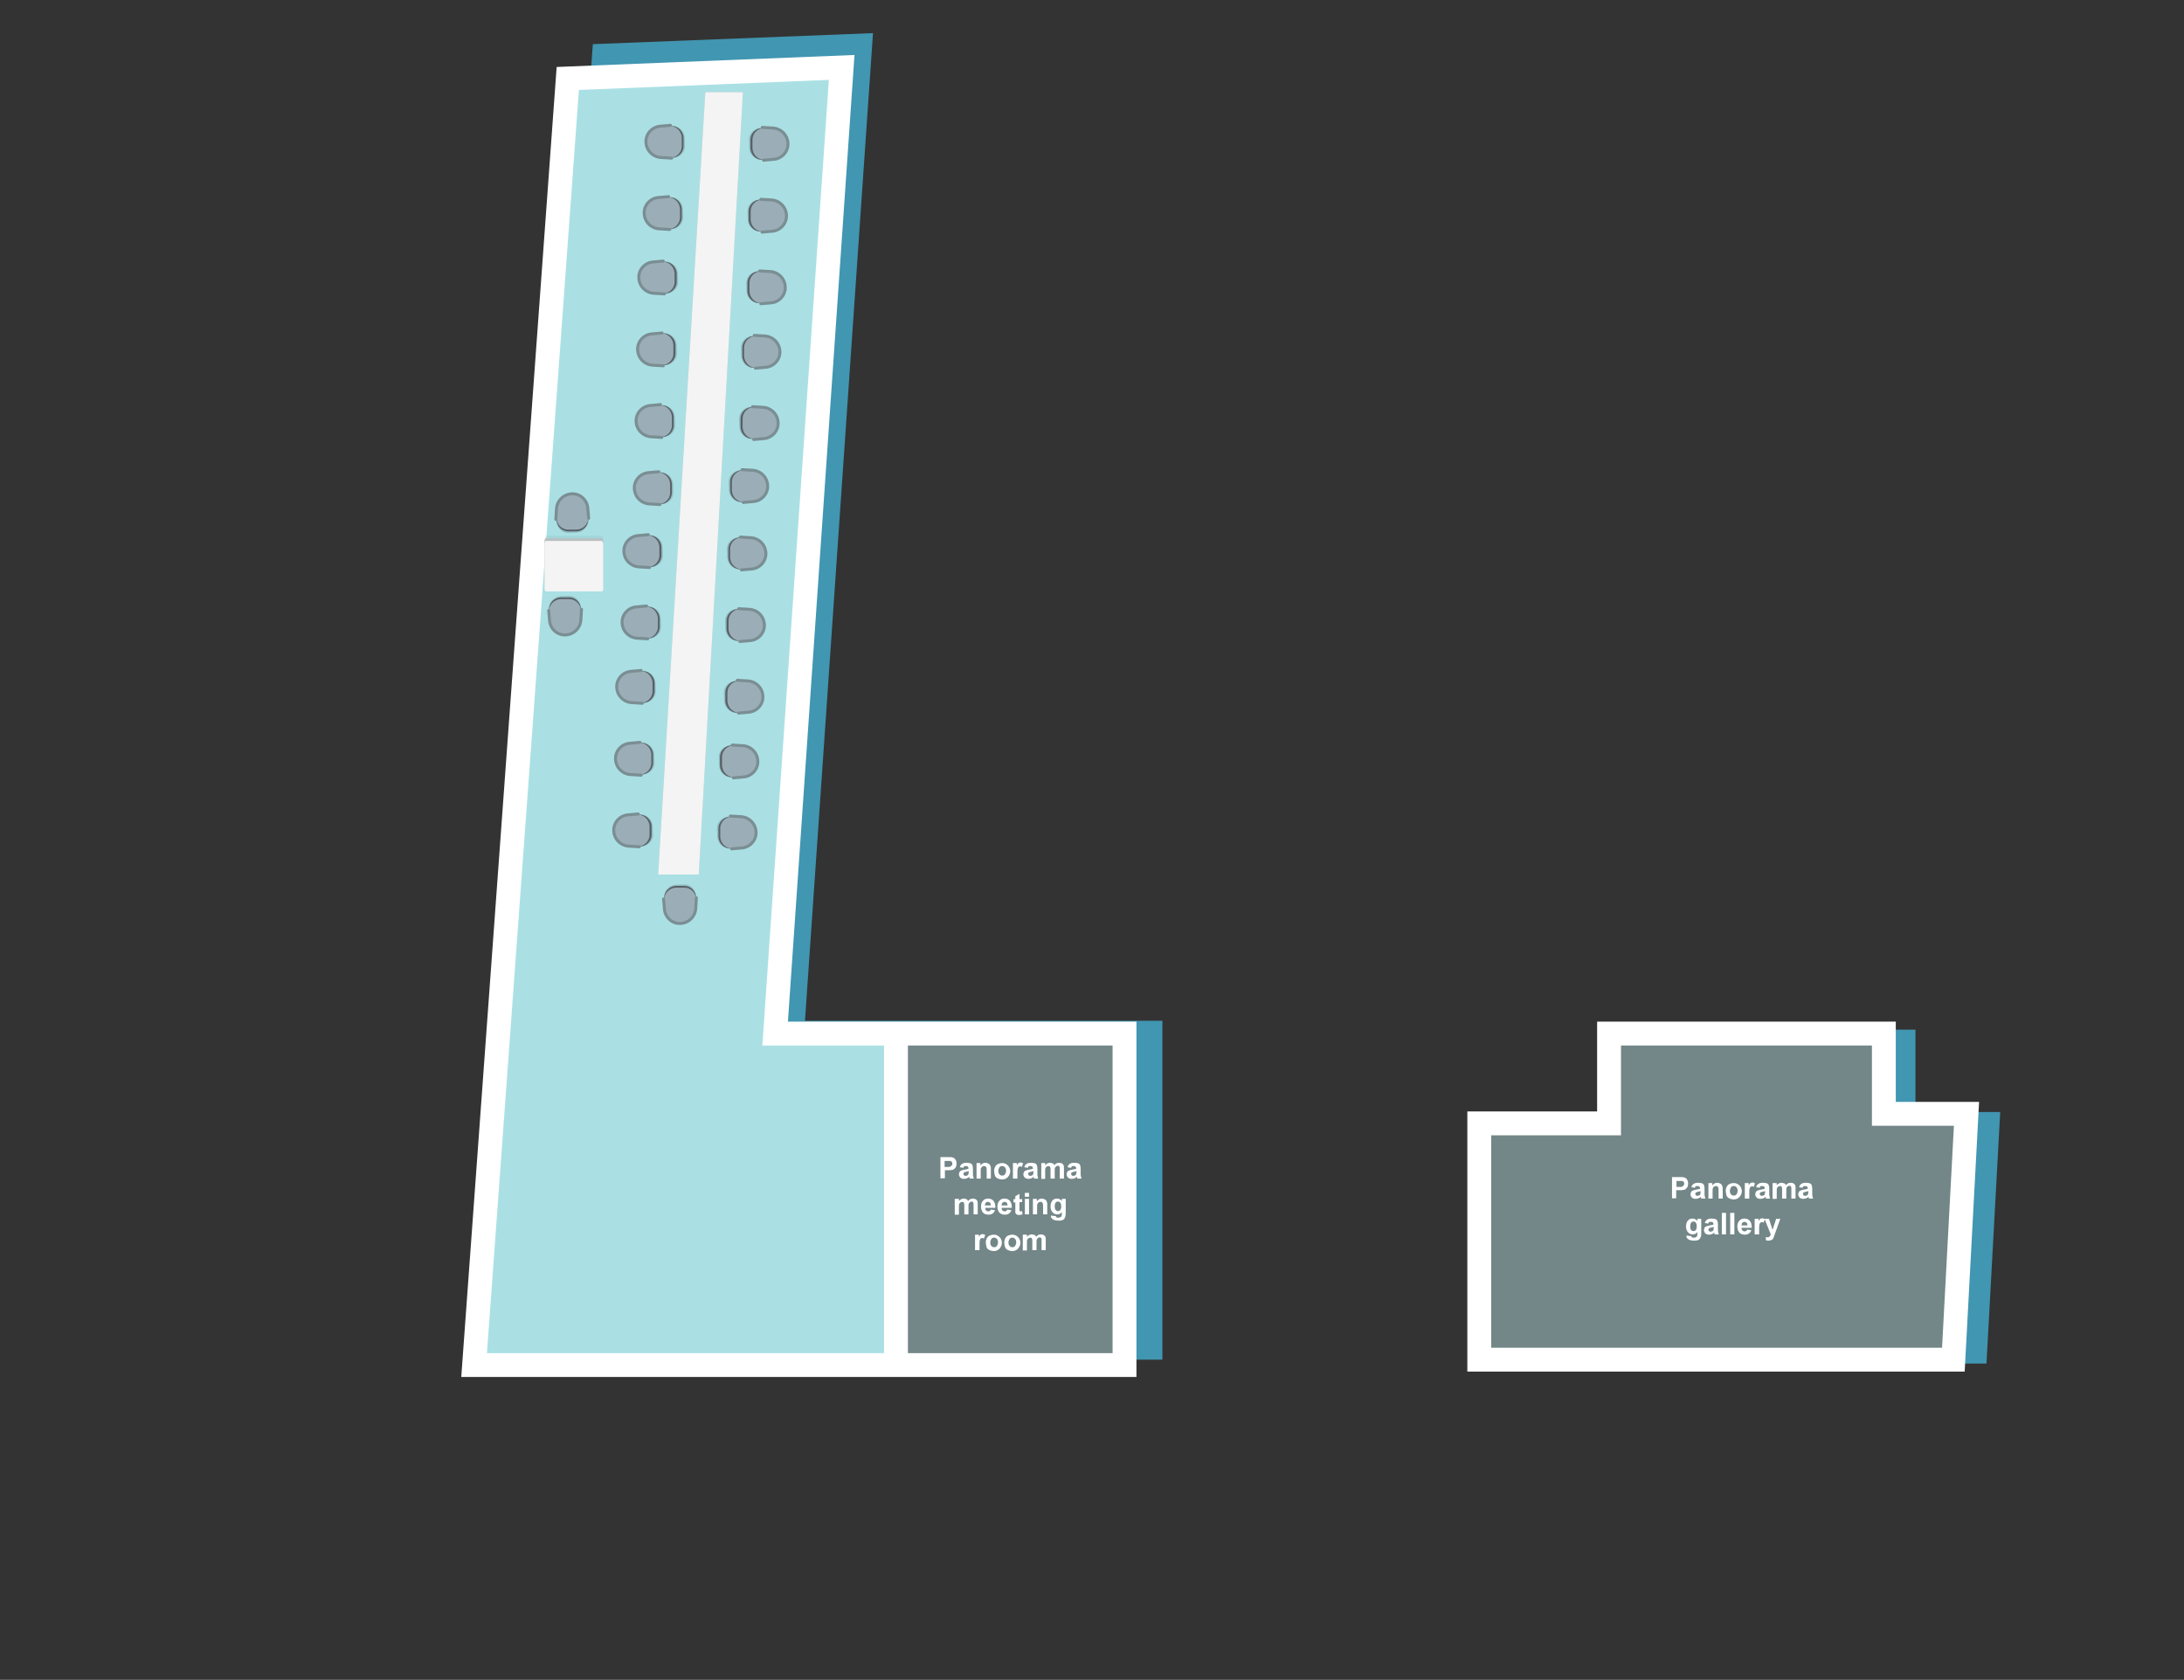 <?xml version="1.0" encoding="utf-8"?>
<!-- Generator: Adobe Illustrator 25.3.1, SVG Export Plug-In . SVG Version: 6.00 Build 0)  -->
<svg version="1.1" id="Layer_1" xmlns="http://www.w3.org/2000/svg" xmlns:xlink="http://www.w3.org/1999/xlink" x="0px" y="0px"
	 viewBox="0 0 732 563" style="enable-background:new 0 0 732 563;" xml:space="preserve">
<rect x="0" y="0" width="732" height="563" fill="#333333" stroke="none"/>
<style type="text/css">
	.st0{fill:#4196B1;}
	.st1{fill:#AAE0E4;}
	.st2{display:none;}
	.st3{opacity:0.65;fill:#575757;enable-background:new    ;}
	.st4{fill:none;}
	.st5{enable-background:new    ;}
	.st6{fill:#FFFFFF;}
	.st7{fill:none;stroke:#FFFFFF;stroke-width:8;stroke-miterlimit:10;}
	.st8{opacity:5.000000e-02;fill:#030303;enable-background:new    ;}
	.st9{fill:#B8BFC1;}
	.st10{fill:#F4F4F4;}
	.st11{opacity:0.15;fill:#010101;enable-background:new    ;}
	.st12{fill:#596068;}
	.st13{fill:#9BAEB7;}
	.st14{fill:none;stroke:#7A8E93;stroke-linecap:round;stroke-miterlimit:10;}
</style>
<g id="shadow">
	<polygon class="st0" points="198.7,14.8 292.6,11.1 269.8,342.1 389.6,342.1 389.6,455.7 166.6,455.7 	"/>
	<polygon class="st0" points="547.8,345.1 642,345.1 642,372.7 670.4,372.7 665.8,457 503.4,457 503.4,376 547.8,376 	"/>
</g>
<g id="background">
	<polygon class="st1" points="190.3,26.3 282.1,22.6 259.8,346.4 376.9,346.4 376.9,457.5 158.9,457.5 	"/>
	<polygon class="st1" points="539.3,346.4 631.4,346.4 631.4,373.3 659.1,373.3 654.7,455.7 495.8,455.7 495.8,376.5 539.3,376.5 	
		"/>
</g>
<g id="map" class="st2">
</g>
<g id="bookable">
	<rect id="area-05.503-status" x="300.3" y="346.4" class="st3" width="76.6" height="110.6"/>
	<polygon id="area-05.502-status" class="st3" points="539.3,346.4 631.4,346.4 631.4,373.3 659,373.3 654.7,455.7 495.8,455.7 
		495.8,376.5 539.7,376.5 	"/>
	<rect x="289.8" y="387.9" class="st4" width="97.7" height="39.9"/>
	<g class="st5">
		<path class="st6" d="M315.2,395v-7.2h2.3c0.9,0,1.5,0,1.7,0.1c0.4,0.1,0.8,0.3,1,0.7c0.3,0.4,0.4,0.8,0.4,1.4
			c0,0.4-0.1,0.8-0.2,1.1s-0.4,0.5-0.6,0.7c-0.2,0.2-0.5,0.3-0.7,0.3c-0.3,0.1-0.8,0.1-1.5,0.1h-0.9v2.7H315.2z M316.6,389.1v2h0.8
			c0.6,0,1,0,1.1-0.1s0.3-0.2,0.5-0.4s0.2-0.3,0.2-0.6c0-0.3-0.1-0.5-0.2-0.6s-0.3-0.3-0.6-0.3c-0.2,0-0.5,0-1,0H316.6z"/>
		<path class="st6" d="M322.9,391.4l-1.2-0.2c0.1-0.5,0.4-0.9,0.7-1.1s0.8-0.4,1.5-0.4c0.6,0,1.1,0.1,1.4,0.2
			c0.3,0.1,0.5,0.3,0.6,0.6c0.1,0.2,0.2,0.6,0.2,1.2l0,1.6c0,0.5,0,0.8,0.1,1c0,0.2,0.1,0.4,0.2,0.7H325c0-0.1-0.1-0.2-0.1-0.4
			c0-0.1,0-0.1,0-0.2c-0.2,0.2-0.5,0.4-0.8,0.5s-0.6,0.2-0.9,0.2c-0.5,0-1-0.1-1.3-0.4s-0.5-0.7-0.5-1.1c0-0.3,0.1-0.6,0.2-0.8
			c0.1-0.2,0.3-0.4,0.6-0.5c0.3-0.1,0.6-0.2,1.1-0.3c0.6-0.1,1.1-0.2,1.3-0.3v-0.1c0-0.3-0.1-0.5-0.2-0.6c-0.1-0.1-0.4-0.2-0.7-0.2
			c-0.2,0-0.4,0-0.6,0.1C323.1,391,323,391.2,322.9,391.4z M324.7,392.5c-0.2,0.1-0.5,0.1-0.8,0.2s-0.6,0.2-0.7,0.2
			c-0.2,0.1-0.3,0.3-0.3,0.5c0,0.2,0.1,0.4,0.2,0.5s0.3,0.2,0.5,0.2c0.2,0,0.5-0.1,0.7-0.2c0.2-0.1,0.3-0.3,0.3-0.5
			c0-0.1,0.1-0.3,0.1-0.7V392.5z"/>
		<path class="st6" d="M332.1,395h-1.4v-2.6c0-0.6,0-0.9-0.1-1.1c-0.1-0.2-0.2-0.3-0.3-0.4s-0.3-0.1-0.5-0.1c-0.2,0-0.5,0.1-0.6,0.2
			s-0.3,0.3-0.4,0.5s-0.1,0.6-0.1,1.2v2.3h-1.4v-5.2h1.3v0.8c0.5-0.6,1-0.9,1.7-0.9c0.3,0,0.6,0.1,0.8,0.2c0.3,0.1,0.4,0.2,0.6,0.4
			s0.2,0.4,0.3,0.6s0.1,0.5,0.1,0.9V395z"/>
		<path class="st6" d="M333.2,392.4c0-0.5,0.1-0.9,0.3-1.3s0.5-0.8,1-1s0.9-0.3,1.4-0.3c0.8,0,1.4,0.3,1.9,0.8
			c0.5,0.5,0.8,1.2,0.8,1.9c0,0.8-0.3,1.4-0.8,2c-0.5,0.5-1.1,0.8-1.9,0.8c-0.5,0-0.9-0.1-1.4-0.3s-0.8-0.5-1-0.9
			C333.3,393.5,333.2,393,333.2,392.4z M334.6,392.4c0,0.5,0.1,0.9,0.4,1.2s0.5,0.4,0.9,0.4s0.7-0.1,0.9-0.4s0.4-0.7,0.4-1.2
			c0-0.5-0.1-0.9-0.4-1.2s-0.5-0.4-0.9-0.4s-0.7,0.1-0.9,0.4S334.6,391.9,334.6,392.4z"/>
		<path class="st6" d="M340.9,395h-1.4v-5.2h1.3v0.7c0.2-0.3,0.4-0.6,0.6-0.7s0.4-0.2,0.6-0.2c0.3,0,0.6,0.1,0.9,0.3l-0.4,1.2
			c-0.2-0.1-0.4-0.2-0.6-0.2c-0.2,0-0.4,0.1-0.5,0.2c-0.1,0.1-0.2,0.3-0.3,0.6s-0.1,0.9-0.1,1.7V395z"/>
		<path class="st6" d="M344.5,391.4l-1.2-0.2c0.1-0.5,0.4-0.9,0.7-1.1s0.8-0.4,1.5-0.4c0.6,0,1.1,0.1,1.4,0.2
			c0.3,0.1,0.5,0.3,0.6,0.6c0.1,0.2,0.2,0.6,0.2,1.2l0,1.6c0,0.5,0,0.8,0.1,1c0,0.2,0.1,0.4,0.2,0.7h-1.4c0-0.1-0.1-0.2-0.1-0.4
			c0-0.1,0-0.1,0-0.2c-0.2,0.2-0.5,0.4-0.8,0.5s-0.6,0.2-0.9,0.2c-0.5,0-1-0.1-1.3-0.4s-0.5-0.7-0.5-1.1c0-0.3,0.1-0.6,0.2-0.8
			c0.1-0.2,0.3-0.4,0.6-0.5c0.3-0.1,0.6-0.2,1.1-0.3c0.6-0.1,1.1-0.2,1.3-0.3v-0.1c0-0.3-0.1-0.5-0.2-0.6c-0.1-0.1-0.4-0.2-0.7-0.2
			c-0.2,0-0.4,0-0.6,0.1C344.7,391,344.6,391.2,344.5,391.4z M346.4,392.5c-0.2,0.1-0.5,0.1-0.8,0.2s-0.6,0.2-0.7,0.2
			c-0.2,0.1-0.3,0.3-0.3,0.5c0,0.2,0.1,0.4,0.2,0.5s0.3,0.2,0.5,0.2c0.2,0,0.5-0.1,0.7-0.2c0.2-0.1,0.3-0.3,0.3-0.5
			c0-0.1,0.1-0.3,0.1-0.7V392.5z"/>
		<path class="st6" d="M349,389.8h1.3v0.7c0.5-0.5,1-0.8,1.6-0.8c0.3,0,0.6,0.1,0.9,0.2s0.4,0.3,0.6,0.6c0.2-0.3,0.5-0.5,0.7-0.6
			s0.5-0.2,0.8-0.2c0.4,0,0.7,0.1,1,0.2c0.3,0.2,0.5,0.4,0.6,0.7c0.1,0.2,0.1,0.6,0.1,1.1v3.3h-1.4v-3c0-0.5,0-0.8-0.1-1
			c-0.1-0.2-0.3-0.3-0.6-0.3c-0.2,0-0.4,0.1-0.5,0.2s-0.3,0.3-0.4,0.5c-0.1,0.2-0.1,0.6-0.1,1.1v2.5h-1.4v-2.8c0-0.5,0-0.8-0.1-1
			s-0.1-0.3-0.2-0.3s-0.2-0.1-0.4-0.1c-0.2,0-0.4,0.1-0.6,0.2s-0.3,0.3-0.4,0.5s-0.1,0.6-0.1,1.1v2.5H349V389.8z"/>
		<path class="st6" d="M359,391.4l-1.2-0.2c0.1-0.5,0.4-0.9,0.7-1.1s0.8-0.4,1.5-0.4c0.6,0,1.1,0.1,1.4,0.2c0.3,0.1,0.5,0.3,0.6,0.6
			c0.1,0.2,0.2,0.6,0.2,1.2l0,1.6c0,0.5,0,0.8,0.1,1c0,0.2,0.1,0.4,0.2,0.7h-1.4c0-0.1-0.1-0.2-0.1-0.4c0-0.1,0-0.1,0-0.2
			c-0.2,0.2-0.5,0.4-0.8,0.5s-0.6,0.2-0.9,0.2c-0.5,0-1-0.1-1.3-0.4s-0.5-0.7-0.5-1.1c0-0.3,0.1-0.6,0.2-0.8
			c0.1-0.2,0.3-0.4,0.6-0.5c0.3-0.1,0.6-0.2,1.1-0.3c0.6-0.1,1.1-0.2,1.3-0.3v-0.1c0-0.3-0.1-0.5-0.2-0.6c-0.1-0.1-0.4-0.2-0.7-0.2
			c-0.2,0-0.4,0-0.6,0.1C359.2,391,359.1,391.2,359,391.4z M360.8,392.5c-0.2,0.1-0.5,0.1-0.8,0.2s-0.6,0.2-0.7,0.2
			c-0.2,0.1-0.3,0.3-0.3,0.5c0,0.2,0.1,0.4,0.2,0.5s0.3,0.2,0.5,0.2c0.2,0,0.5-0.1,0.7-0.2c0.2-0.1,0.3-0.3,0.3-0.5
			c0-0.1,0.1-0.3,0.1-0.7V392.5z"/>
	</g>
	<g class="st5">
		<path class="st6" d="M320.1,401.8h1.3v0.7c0.5-0.5,1-0.8,1.6-0.8c0.3,0,0.6,0.1,0.9,0.2s0.4,0.3,0.6,0.6c0.2-0.3,0.5-0.5,0.7-0.6
			s0.5-0.2,0.8-0.2c0.4,0,0.7,0.1,1,0.2c0.3,0.2,0.5,0.4,0.6,0.7c0.1,0.2,0.1,0.6,0.1,1.1v3.3h-1.4v-3c0-0.5,0-0.8-0.1-1
			c-0.1-0.2-0.3-0.3-0.6-0.3c-0.2,0-0.4,0.1-0.5,0.2s-0.3,0.3-0.4,0.5c-0.1,0.2-0.1,0.6-0.1,1.1v2.5h-1.4v-2.8c0-0.5,0-0.8-0.1-1
			s-0.1-0.3-0.2-0.3s-0.2-0.1-0.4-0.1c-0.2,0-0.4,0.1-0.6,0.2s-0.3,0.3-0.4,0.5s-0.1,0.6-0.1,1.1v2.5h-1.4V401.8z"/>
		<path class="st6" d="M332.1,405.4l1.4,0.2c-0.2,0.5-0.5,0.9-0.8,1.1c-0.4,0.3-0.9,0.4-1.4,0.4c-0.9,0-1.6-0.3-2-0.9
			c-0.3-0.5-0.5-1.1-0.5-1.8c0-0.9,0.2-1.5,0.7-2c0.4-0.5,1-0.7,1.7-0.7c0.8,0,1.4,0.3,1.8,0.8c0.4,0.5,0.7,1.3,0.6,2.3h-3.4
			c0,0.4,0.1,0.7,0.3,0.9c0.2,0.2,0.5,0.3,0.8,0.3c0.2,0,0.4-0.1,0.5-0.2S332,405.6,332.1,405.4z M332.1,404c0-0.4-0.1-0.7-0.3-0.9
			c-0.2-0.2-0.4-0.3-0.7-0.3c-0.3,0-0.5,0.1-0.7,0.3s-0.3,0.5-0.3,0.9H332.1z"/>
		<path class="st6" d="M337.6,405.4l1.4,0.2c-0.2,0.5-0.5,0.9-0.8,1.1c-0.4,0.3-0.9,0.4-1.4,0.4c-0.9,0-1.6-0.3-2-0.9
			c-0.3-0.5-0.5-1.1-0.5-1.8c0-0.9,0.2-1.5,0.7-2c0.4-0.5,1-0.7,1.7-0.7c0.8,0,1.4,0.3,1.8,0.8c0.4,0.5,0.7,1.3,0.6,2.3h-3.4
			c0,0.4,0.1,0.7,0.3,0.9c0.2,0.2,0.5,0.3,0.8,0.3c0.2,0,0.4-0.1,0.5-0.2S337.6,405.6,337.6,405.4z M337.7,404
			c0-0.4-0.1-0.7-0.3-0.9c-0.2-0.2-0.4-0.3-0.7-0.3c-0.3,0-0.5,0.1-0.7,0.3s-0.3,0.5-0.3,0.9H337.7z"/>
		<path class="st6" d="M342.6,401.8v1.1h-0.9v2.1c0,0.4,0,0.7,0,0.7c0,0.1,0.1,0.1,0.1,0.2s0.1,0.1,0.2,0.1c0.1,0,0.3,0,0.6-0.1
			l0.1,1.1c-0.3,0.1-0.7,0.2-1.1,0.2c-0.2,0-0.5,0-0.7-0.1c-0.2-0.1-0.3-0.2-0.4-0.3c-0.1-0.1-0.2-0.3-0.2-0.5c0-0.2,0-0.5,0-1v-2.3
			h-0.6v-1.1h0.6v-1l1.4-0.8v1.8H342.6z"/>
		<path class="st6" d="M343.5,401.1v-1.3h1.4v1.3H343.5z M343.5,407v-5.2h1.4v5.2H343.5z"/>
		<path class="st6" d="M351,407h-1.4v-2.6c0-0.6,0-0.9-0.1-1.1c-0.1-0.2-0.2-0.3-0.3-0.4s-0.3-0.1-0.5-0.1c-0.2,0-0.5,0.1-0.6,0.2
			s-0.3,0.3-0.4,0.5s-0.1,0.6-0.1,1.2v2.3h-1.4v-5.2h1.3v0.8c0.5-0.6,1-0.9,1.7-0.9c0.3,0,0.6,0.1,0.8,0.2c0.3,0.1,0.4,0.2,0.6,0.4
			s0.2,0.4,0.3,0.6s0.1,0.5,0.1,0.9V407z"/>
		<path class="st6" d="M352.3,407.4l1.6,0.2c0,0.2,0.1,0.3,0.2,0.4c0.1,0.1,0.3,0.1,0.6,0.1c0.4,0,0.6-0.1,0.8-0.2
			c0.1-0.1,0.2-0.2,0.3-0.3c0-0.1,0.1-0.3,0.1-0.6v-0.8c-0.4,0.6-0.9,0.8-1.6,0.8c-0.7,0-1.2-0.3-1.7-0.9c-0.3-0.5-0.5-1-0.5-1.7
			c0-0.9,0.2-1.5,0.6-2s0.9-0.7,1.6-0.7c0.6,0,1.2,0.3,1.6,0.8v-0.7h1.3v4.7c0,0.6-0.1,1.1-0.2,1.4s-0.2,0.5-0.4,0.7
			s-0.4,0.3-0.7,0.4s-0.7,0.1-1.2,0.1c-0.9,0-1.5-0.2-1.9-0.5c-0.4-0.3-0.6-0.7-0.6-1.1C352.3,407.5,352.3,407.4,352.3,407.4z
			 M353.5,404.3c0,0.5,0.1,1,0.3,1.2c0.2,0.3,0.5,0.4,0.8,0.4c0.3,0,0.6-0.1,0.8-0.4c0.2-0.3,0.3-0.6,0.3-1.2c0-0.5-0.1-0.9-0.3-1.2
			s-0.5-0.4-0.8-0.4c-0.3,0-0.6,0.1-0.8,0.4C353.6,403.4,353.5,403.8,353.5,404.3z"/>
	</g>
	<g class="st5">
		<path class="st6" d="M328.2,419h-1.4v-5.2h1.3v0.7c0.2-0.3,0.4-0.6,0.6-0.7s0.4-0.2,0.6-0.2c0.3,0,0.6,0.1,0.9,0.3l-0.4,1.2
			c-0.2-0.1-0.4-0.2-0.6-0.2c-0.2,0-0.4,0.1-0.5,0.2c-0.1,0.1-0.2,0.3-0.3,0.6s-0.1,0.9-0.1,1.7V419z"/>
		<path class="st6" d="M330.4,416.4c0-0.5,0.1-0.9,0.3-1.3s0.5-0.8,1-1s0.9-0.3,1.4-0.3c0.8,0,1.4,0.3,1.9,0.8
			c0.5,0.5,0.8,1.2,0.8,1.9c0,0.8-0.3,1.4-0.8,2c-0.5,0.5-1.1,0.8-1.9,0.8c-0.5,0-0.9-0.1-1.4-0.3s-0.8-0.5-1-0.9
			C330.6,417.5,330.4,417,330.4,416.4z M331.9,416.4c0,0.5,0.1,0.9,0.4,1.2s0.5,0.4,0.9,0.4s0.7-0.1,0.9-0.4s0.4-0.7,0.4-1.2
			c0-0.5-0.1-0.9-0.4-1.2s-0.5-0.4-0.9-0.4s-0.7,0.1-0.9,0.4S331.9,415.9,331.9,416.4z"/>
		<path class="st6" d="M336.6,416.4c0-0.5,0.1-0.9,0.3-1.3s0.5-0.8,1-1s0.9-0.3,1.4-0.3c0.8,0,1.4,0.3,1.9,0.8
			c0.5,0.5,0.8,1.2,0.8,1.9c0,0.8-0.3,1.4-0.8,2c-0.5,0.5-1.1,0.8-1.9,0.8c-0.5,0-0.9-0.1-1.4-0.3s-0.8-0.5-1-0.9
			C336.7,417.5,336.6,417,336.6,416.4z M338,416.4c0,0.5,0.1,0.9,0.4,1.2s0.5,0.4,0.9,0.4s0.7-0.1,0.9-0.4s0.4-0.7,0.4-1.2
			c0-0.5-0.1-0.9-0.4-1.2s-0.5-0.4-0.9-0.4s-0.7,0.1-0.9,0.4S338,415.9,338,416.4z"/>
		<path class="st6" d="M342.9,413.8h1.3v0.7c0.5-0.5,1-0.8,1.6-0.8c0.3,0,0.6,0.1,0.9,0.2s0.4,0.3,0.6,0.6c0.2-0.3,0.5-0.5,0.7-0.6
			s0.5-0.2,0.8-0.2c0.4,0,0.7,0.1,1,0.2c0.3,0.2,0.5,0.4,0.6,0.7c0.1,0.2,0.1,0.6,0.1,1.1v3.3h-1.4v-3c0-0.5,0-0.8-0.1-1
			c-0.1-0.2-0.3-0.3-0.6-0.3c-0.2,0-0.4,0.1-0.5,0.2s-0.3,0.3-0.4,0.5c-0.1,0.2-0.1,0.6-0.1,1.1v2.5H346v-2.8c0-0.5,0-0.8-0.1-1
			s-0.1-0.3-0.2-0.3s-0.2-0.1-0.4-0.1c-0.2,0-0.4,0.1-0.6,0.2s-0.3,0.3-0.4,0.5s-0.1,0.6-0.1,1.1v2.5h-1.4V413.8z"/>
	</g>
</g>
<g id="outline">
	<polygon class="st7" points="190.3,26.3 282.1,22.6 259.8,346.4 376.9,346.4 376.9,457.5 158.9,457.5 	"/>
	<polygon class="st7" points="539.3,346.4 631.4,346.4 631.4,373.3 659.1,373.3 654.7,455.7 495.8,455.7 495.8,376.5 539.3,376.5 	
		"/>
	<polyline class="st7" points="300.3,380.1 300.3,345.1 300.3,457 	"/>
</g>
<g id="furniture">
	<path class="st8" d="M182.5,195.3v-14.7c0-0.6,0.2-1.1,0.5-1.1h18.7c0.2,0,0.5,0.6,0.5,1.1v14.7c0,0.6-0.2,1.1-0.5,1.1H183
		C182.8,196.4,182.5,195.8,182.5,195.3z"/>
	<path class="st9" d="M182.5,196.2v-14.7c0-0.6,0.2-1.1,0.5-1.1h18.7c0.2,0,0.5,0.6,0.5,1.1v14.7c0,0.6-0.2,1.1-0.5,1.1H183
		C182.8,197.3,182.5,196.8,182.5,196.2z"/>
	<path class="st10" d="M182.5,197.1v-14.7c0-0.6,0.2-1.1,0.5-1.1h18.7c0.2,0,0.5,0.6,0.5,1.1v14.7c0,0.6-0.2,1.1-0.5,1.1H183
		C182.8,198.3,182.5,197.7,182.5,197.1z"/>
	<path class="st11" d="M190.4,178.6c-2.1,0-3.8-1.7-3.9-3.9v-3.1c0.1-2.8,2.3-5.1,5.2-5.2l0,0c2.8,0,5.1,2.1,5.3,4.8l0.2,2.9v0.2
		c0.1,2.2-1.7,4.1-3.9,4.2L190.4,178.6L190.4,178.6z"/>
	<path class="st12" d="M190.4,178.1c-2.2,0-3.9-1.9-3.9-4v-2.9c0.1-2.8,2.3-5.1,5.2-5.2l0,0c2.8-0.1,5.1,2.1,5.3,4.8l0.2,2.9v0.2
		c0.1,2.2-1.7,4.1-3.9,4.2H190.4L190.4,178.1z"/>
	<path class="st13" d="M190.4,177.5c-2.2,0-3.9-1.9-3.9-4v-2.9c0.1-2.8,2.3-5.1,5.2-5.2l0,0c2.8,0,5.1,2.1,5.3,4.8l0.2,2.9v0.2
		c0.1,2.2-1.7,4.1-3.9,4.2H190.4z"/>
	<path class="st14" d="M186.3,174.1l0.2-3.4c0.1-2.8,2.3-5.1,5.2-5.2l0,0c2.8-0.1,5.1,2.1,5.3,4.8l0.3,3.4"/>
	<polygon class="st9" points="236.4,30.9 249,30.9 234.2,293.1 220.6,293.1 	"/>
	<path class="st11" d="M190.8,199.7c2.1,0,3.8,1.7,3.9,3.9v3.1c-0.1,2.8-2.3,5.1-5.2,5.2l0,0c-2.8,0-5.1-2.1-5.3-4.8l-0.2-2.9V204
		c-0.1-2.2,1.7-4.1,3.9-4.2L190.8,199.7L190.8,199.7z"/>
	<path class="st12" d="M190.8,200.2c2.2,0,3.9,1.9,3.9,4v2.9c-0.1,2.8-2.3,5.1-5.2,5.2l0,0c-2.8,0.1-5.1-2.1-5.3-4.8l-0.2-2.9v-0.2
		c-0.1-2.2,1.7-4.1,3.9-4.2H190.8L190.8,200.2z"/>
	<path class="st13" d="M190.8,200.8c2.2,0,3.9,1.9,3.9,4v2.9c-0.1,2.8-2.3,5.1-5.2,5.2l0,0c-2.8,0-5.1-2.1-5.3-4.8l-0.2-2.9V205
		c-0.1-2.2,1.7-4.1,3.9-4.2H190.8z"/>
	<path class="st14" d="M194.9,204.2l-0.2,3.4c-0.1,2.8-2.3,5.1-5.2,5.2l0,0c-2.8,0.1-5.1-2.1-5.3-4.8l-0.3-3.4"/>
	<g>
		<path class="st11" d="M229.6,49c0,2.1-1.7,3.8-3.9,3.9h-3.1c-2.8-0.1-5.1-2.3-5.2-5.2l0,0c0-2.8,2.1-5.1,4.8-5.3l2.9-0.2h0.2
			c2.2-0.1,4.1,1.7,4.2,3.9L229.6,49L229.6,49z"/>
		<path class="st12" d="M229.1,49c0,2.2-1.9,3.9-4,3.9h-2.9c-2.8-0.1-5.1-2.3-5.2-5.2l0,0c-0.1-2.8,2.1-5.1,4.8-5.3l2.9-0.2h0.2
			c2.2-0.1,4.1,1.7,4.2,3.9V49L229.1,49z"/>
		<path class="st13" d="M228.5,49c0,2.2-1.9,3.9-4,3.9h-2.9c-2.8-0.1-5.1-2.3-5.2-5.2l0,0c0-2.8,2.1-5.1,4.8-5.3l2.9-0.2h0.2
			c2.2-0.1,4.1,1.7,4.2,3.9V49z"/>
		<path class="st14" d="M225.1,53l-3.4-0.2c-2.8-0.1-5.1-2.3-5.2-5.2l0,0c-0.1-2.8,2.1-5.1,4.8-5.3l3.4-0.3"/>
	</g>
	<g>
		<path class="st11" d="M229,72.9c0,2.1-1.7,3.8-3.9,3.9H222c-2.8-0.1-5.1-2.3-5.2-5.2l0,0c0-2.8,2.1-5.1,4.8-5.3l2.9-0.2h0.2
			c2.2-0.1,4.1,1.7,4.2,3.9L229,72.9L229,72.9z"/>
		<path class="st12" d="M228.5,72.9c0,2.2-1.9,3.9-4,3.9h-2.9c-2.8-0.1-5.1-2.3-5.2-5.2l0,0c-0.1-2.8,2.1-5.1,4.8-5.3l2.9-0.2h0.2
			c2.2-0.1,4.1,1.7,4.2,3.9V72.9L228.5,72.9z"/>
		<path class="st13" d="M227.9,72.9c0,2.2-1.9,3.9-4,3.9H221c-2.8-0.1-5.1-2.3-5.2-5.2l0,0c0-2.8,2.1-5.1,4.8-5.3l2.9-0.2h0.2
			c2.2-0.1,4.1,1.7,4.2,3.9V72.9z"/>
		<path class="st14" d="M224.5,76.9l-3.4-0.2c-2.8-0.1-5.1-2.3-5.2-5.2l0,0c-0.1-2.8,2.1-5.1,4.8-5.3l3.4-0.3"/>
	</g>
	<g>
		<path class="st11" d="M227.3,94.5c0,2.1-1.7,3.8-3.9,3.9h-3.1c-2.8-0.1-5.1-2.3-5.2-5.2l0,0c0-2.8,2.1-5.1,4.8-5.3l2.9-0.2h0.2
			c2.2-0.1,4.1,1.7,4.2,3.9L227.3,94.5L227.3,94.5z"/>
		<path class="st12" d="M226.8,94.5c0,2.2-1.9,3.9-4,3.9h-2.9c-2.8-0.1-5.1-2.3-5.2-5.2l0,0c-0.1-2.8,2.1-5.1,4.8-5.3l2.9-0.2h0.2
			c2.2-0.1,4.1,1.7,4.2,3.9V94.5L226.8,94.5z"/>
		<path class="st13" d="M226.1,94.5c0,2.2-1.9,3.9-4,3.9h-2.9c-2.8-0.1-5.1-2.3-5.2-5.2l0,0c0-2.8,2.1-5.1,4.8-5.3l2.9-0.2h0.2
			c2.2-0.1,4.1,1.7,4.2,3.9V94.5z"/>
		<path class="st14" d="M222.7,98.5l-3.4-0.2c-2.8-0.1-5.1-2.3-5.2-5.2l0,0c-0.1-2.8,2.1-5.1,4.8-5.3l3.4-0.3"/>
	</g>
	<g>
		<path class="st11" d="M226.9,118.5c0,2.1-1.7,3.8-3.9,3.9h-3.1c-2.8-0.1-5.1-2.3-5.2-5.2l0,0c0-2.8,2.1-5.1,4.8-5.3l2.9-0.2h0.2
			c2.2-0.1,4.1,1.7,4.2,3.9L226.9,118.5L226.9,118.5z"/>
		<path class="st12" d="M226.4,118.5c0,2.2-1.9,3.9-4,3.9h-2.9c-2.8-0.1-5.1-2.3-5.2-5.2l0,0c-0.1-2.8,2.1-5.1,4.8-5.3l2.9-0.2h0.2
			c2.2-0.1,4.1,1.7,4.2,3.9V118.5L226.4,118.5z"/>
		<path class="st13" d="M225.7,118.5c0,2.2-1.9,3.9-4,3.9h-2.9c-2.8-0.1-5.1-2.3-5.2-5.2l0,0c0-2.8,2.1-5.1,4.8-5.3l2.9-0.2h0.2
			c2.2-0.1,4.1,1.7,4.2,3.9V118.5z"/>
		<path class="st14" d="M222.3,122.6l-3.4-0.2c-2.8-0.1-5.1-2.3-5.2-5.2l0,0c-0.1-2.8,2.1-5.1,4.8-5.3l3.4-0.3"/>
	</g>
	<g>
		<path class="st11" d="M226.3,142.6c0,2.1-1.7,3.8-3.9,3.9h-3.1c-2.8-0.1-5.1-2.3-5.2-5.2l0,0c0-2.8,2.1-5.1,4.8-5.3l2.9-0.2h0.2
			c2.2-0.1,4.1,1.7,4.2,3.9L226.3,142.6L226.3,142.6z"/>
		<path class="st12" d="M225.8,142.6c0,2.2-1.9,3.9-4,3.9h-2.9c-2.8-0.1-5.1-2.3-5.2-5.2l0,0c-0.1-2.8,2.1-5.1,4.8-5.3l2.9-0.2h0.2
			c2.2-0.1,4.1,1.7,4.2,3.9V142.6L225.8,142.6z"/>
		<path class="st13" d="M225.2,142.6c0,2.2-1.9,3.9-4,3.9h-2.9c-2.8-0.1-5.1-2.3-5.2-5.2l0,0c0-2.8,2.1-5.1,4.8-5.3l2.9-0.2h0.2
			c2.2-0.1,4.1,1.7,4.2,3.9V142.6z"/>
		<path class="st14" d="M221.8,146.6l-3.4-0.2c-2.8-0.1-5.1-2.3-5.2-5.2l0,0c-0.1-2.8,2.1-5.1,4.8-5.3l3.4-0.3"/>
	</g>
	<g>
		<path class="st11" d="M225.7,165.1c0,2.1-1.7,3.8-3.9,3.9h-3.1c-2.8-0.1-5.1-2.3-5.2-5.2l0,0c0-2.8,2.1-5.1,4.8-5.3l2.9-0.2h0.2
			c2.2-0.1,4.1,1.7,4.2,3.9L225.7,165.1L225.7,165.1z"/>
		<path class="st12" d="M225.2,165.1c0,2.2-1.9,3.9-4,3.9h-2.9c-2.8-0.1-5.1-2.3-5.2-5.2l0,0c-0.1-2.8,2.1-5.1,4.8-5.3l2.9-0.2h0.2
			c2.2-0.1,4.1,1.7,4.2,3.9V165.1L225.2,165.1z"/>
		<path class="st13" d="M224.6,165.1c0,2.2-1.9,3.9-4,3.9h-2.9c-2.8-0.1-5.1-2.3-5.2-5.2l0,0c0-2.8,2.1-5.1,4.8-5.3l2.9-0.2h0.2
			c2.2-0.1,4.1,1.7,4.2,3.9V165.1z"/>
		<path class="st14" d="M221.2,169.1l-3.4-0.2c-2.8-0.1-5.1-2.3-5.2-5.2l0,0c-0.1-2.8,2.1-5.1,4.8-5.3l3.4-0.3"/>
	</g>
	<g>
		<path class="st11" d="M222.2,186.2c0,2.1-1.7,3.8-3.9,3.9h-3.1c-2.8-0.1-5.1-2.3-5.2-5.2l0,0c0-2.8,2.1-5.1,4.8-5.3l2.9-0.2h0.2
			c2.2-0.1,4.1,1.7,4.2,3.9L222.2,186.2L222.2,186.2z"/>
		<path class="st12" d="M221.7,186.2c0,2.2-1.9,3.9-4,3.9h-2.9c-2.8-0.1-5.1-2.3-5.2-5.2l0,0c-0.1-2.8,2.1-5.1,4.8-5.3l2.9-0.2h0.2
			c2.2-0.1,4.1,1.7,4.2,3.9V186.2L221.7,186.2z"/>
		<path class="st13" d="M221,186.2c0,2.2-1.9,3.9-4,3.9h-2.9c-2.8-0.1-5.1-2.3-5.2-5.2l0,0c0-2.8,2.1-5.1,4.8-5.3l2.9-0.2h0.2
			c2.2-0.1,4.1,1.7,4.2,3.9V186.2z"/>
		<path class="st14" d="M217.7,190.2l-3.4-0.2c-2.8-0.1-5.1-2.3-5.2-5.2l0,0c-0.1-2.8,2.1-5.1,4.8-5.3l3.4-0.3"/>
	</g>
	<g>
		<path class="st11" d="M221.6,210.1c0,2.1-1.7,3.8-3.9,3.9h-3.1c-2.8-0.1-5.1-2.3-5.2-5.2l0,0c0-2.8,2.1-5.1,4.8-5.3l2.9-0.2h0.2
			c2.2-0.1,4.1,1.7,4.2,3.9L221.6,210.1L221.6,210.1z"/>
		<path class="st12" d="M221.1,210.1c0,2.2-1.9,3.9-4,3.9h-2.9c-2.8-0.1-5.1-2.3-5.2-5.2l0,0c-0.1-2.8,2.1-5.1,4.8-5.3l2.9-0.2h0.2
			c2.2-0.1,4.1,1.7,4.2,3.9V210.1L221.1,210.1z"/>
		<path class="st13" d="M220.5,210.1c0,2.2-1.9,3.9-4,3.9h-2.9c-2.8-0.1-5.1-2.3-5.2-5.2l0,0c0-2.8,2.1-5.1,4.8-5.3l2.9-0.2h0.2
			c2.2-0.1,4.1,1.7,4.2,3.9V210.1z"/>
		<path class="st14" d="M217.1,214.1l-3.4-0.2c-2.8-0.1-5.1-2.3-5.2-5.2l0,0c-0.1-2.8,2.1-5.1,4.8-5.3l3.4-0.3"/>
	</g>
	<g>
		<path class="st11" d="M219.8,231.7c0,2.1-1.7,3.8-3.9,3.9h-3.1c-2.8-0.1-5.1-2.3-5.2-5.2l0,0c0-2.8,2.1-5.1,4.8-5.3l2.9-0.2h0.2
			c2.2-0.1,4.1,1.7,4.2,3.9L219.8,231.7L219.8,231.7z"/>
		<path class="st12" d="M219.4,231.7c0,2.2-1.9,3.9-4,3.9h-2.9c-2.8-0.1-5.1-2.3-5.2-5.2l0,0c-0.1-2.8,2.1-5.1,4.8-5.3l2.9-0.2h0.2
			c2.2-0.1,4.1,1.7,4.2,3.9V231.7L219.4,231.7z"/>
		<path class="st13" d="M218.7,231.7c0,2.2-1.9,3.9-4,3.9h-2.9c-2.8-0.1-5.1-2.3-5.2-5.2l0,0c0-2.8,2.1-5.1,4.8-5.3l2.9-0.2h0.2
			c2.2-0.1,4.1,1.7,4.2,3.9V231.7z"/>
		<path class="st14" d="M215.3,235.7l-3.4-0.2c-2.8-0.1-5.1-2.3-5.2-5.2l0,0c-0.1-2.8,2.1-5.1,4.8-5.3l3.4-0.3"/>
	</g>
	<g>
		<path class="st11" d="M219.4,255.7c0,2.1-1.7,3.8-3.9,3.9h-3.1c-2.8-0.1-5.1-2.3-5.2-5.2l0,0c0-2.8,2.1-5.1,4.8-5.3l2.9-0.2h0.2
			c2.2-0.1,4.1,1.7,4.2,3.9L219.4,255.7L219.4,255.7z"/>
		<path class="st12" d="M218.9,255.7c0,2.2-1.9,3.9-4,3.9H212c-2.8-0.1-5.1-2.3-5.2-5.2l0,0c-0.1-2.8,2.1-5.1,4.8-5.3l2.9-0.2h0.2
			c2.2-0.1,4.1,1.7,4.2,3.9V255.7L218.9,255.7z"/>
		<path class="st13" d="M218.3,255.7c0,2.2-1.9,3.9-4,3.9h-2.9c-2.8-0.1-5.1-2.3-5.2-5.2l0,0c0-2.8,2.1-5.1,4.8-5.3l2.9-0.2h0.2
			c2.2-0.1,4.1,1.7,4.2,3.9V255.7z"/>
		<path class="st14" d="M214.9,259.8l-3.4-0.2c-2.8-0.1-5.1-2.3-5.2-5.2l0,0c-0.1-2.8,2.1-5.1,4.8-5.3l3.4-0.3"/>
	</g>
	<g>
		<path class="st11" d="M218.9,279.8c0,2.1-1.7,3.8-3.9,3.9h-3.1c-2.8-0.1-5.1-2.3-5.2-5.2l0,0c0-2.8,2.1-5.1,4.8-5.3l2.9-0.2h0.2
			c2.2-0.1,4.1,1.7,4.2,3.9L218.9,279.8L218.9,279.8z"/>
		<path class="st12" d="M218.4,279.8c0,2.2-1.9,3.9-4,3.9h-2.9c-2.8-0.1-5.1-2.3-5.2-5.2l0,0c-0.1-2.8,2.1-5.1,4.8-5.3l2.9-0.2h0.2
			c2.2-0.1,4.1,1.7,4.2,3.9V279.8L218.4,279.8z"/>
		<path class="st13" d="M217.7,279.8c0,2.2-1.9,3.9-4,3.9h-2.9c-2.8-0.1-5.1-2.3-5.2-5.2l0,0c0-2.8,2.1-5.1,4.8-5.3l2.9-0.2h0.2
			c2.2-0.1,4.1,1.7,4.2,3.9V279.8z"/>
		<path class="st14" d="M214.3,283.8l-3.4-0.2c-2.8-0.1-5.1-2.3-5.2-5.2l0,0c-0.1-2.8,2.1-5.1,4.8-5.3l3.4-0.3"/>
	</g>
	<g>
		<path class="st11" d="M229.4,296.4c2.1,0,3.8,1.7,3.9,3.9v3.1c-0.1,2.8-2.3,5.1-5.2,5.2l0,0c-2.8,0-5.1-2.1-5.3-4.8l-0.2-2.9v-0.2
			c-0.1-2.2,1.7-4.1,3.9-4.2L229.4,296.4L229.4,296.4z"/>
		<path class="st12" d="M229.4,296.9c2.2,0,3.9,1.9,3.9,4v2.9c-0.1,2.8-2.3,5.1-5.2,5.2l0,0c-2.8,0.1-5.1-2.1-5.3-4.8l-0.2-2.9v-0.2
			c-0.1-2.2,1.7-4.1,3.9-4.2H229.4L229.4,296.9z"/>
		<path class="st13" d="M229.4,297.5c2.2,0,3.9,1.9,3.9,4v2.9c-0.1,2.8-2.3,5.1-5.2,5.2l0,0c-2.8,0-5.1-2.1-5.3-4.8l-0.2-2.9v-0.2
			c-0.1-2.2,1.7-4.1,3.9-4.2H229.4z"/>
		<path class="st14" d="M233.4,300.9l-0.2,3.4c-0.1,2.8-2.3,5.1-5.2,5.2l0,0c-2.8,0.1-5.1-2.1-5.3-4.8l-0.3-3.4"/>
	</g>
	<g>
		<path class="st11" d="M240.3,277.6c0-2.1,1.7-3.8,3.9-3.9h3.1c2.8,0.1,5.1,2.3,5.2,5.2l0,0c0,2.8-2.1,5.1-4.8,5.3l-2.9,0.2h-0.2
			c-2.2,0.1-4.1-1.7-4.2-3.9L240.3,277.6L240.3,277.6z"/>
		<path class="st12" d="M240.8,277.6c0-2.2,1.9-3.9,4-3.9h2.9c2.8,0.1,5.1,2.3,5.2,5.2l0,0c0.1,2.8-2.1,5.1-4.8,5.3l-2.9,0.2H245
			c-2.2,0.1-4.1-1.7-4.2-3.9V277.6L240.8,277.6z"/>
		<path class="st13" d="M241.4,277.6c0-2.2,1.9-3.9,4-3.9h2.9c2.8,0.1,5.1,2.3,5.2,5.2l0,0c0,2.8-2.1,5.1-4.8,5.3l-2.9,0.2h-0.2
			c-2.2,0.1-4.1-1.7-4.2-3.9V277.6z"/>
		<path class="st14" d="M244.8,273.5l3.4,0.2c2.8,0.1,5.1,2.3,5.2,5.2l0,0c0.1,2.8-2.1,5.1-4.8,5.3l-3.4,0.3"/>
	</g>
	<g>
		<path class="st11" d="M240.9,253.7c0-2.1,1.7-3.8,3.9-3.9h3.1c2.8,0.1,5.1,2.3,5.2,5.2l0,0c0,2.8-2.1,5.1-4.8,5.3l-2.9,0.2h-0.2
			c-2.2,0.1-4.1-1.7-4.2-3.9L240.9,253.7L240.9,253.7z"/>
		<path class="st12" d="M241.3,253.7c0-2.2,1.9-3.9,4-3.9h2.9c2.8,0.1,5.1,2.3,5.2,5.2l0,0c0.1,2.8-2.1,5.1-4.8,5.3l-2.9,0.2h-0.2
			c-2.2,0.1-4.1-1.7-4.2-3.9V253.7L241.3,253.7z"/>
		<path class="st13" d="M242,253.7c0-2.2,1.9-3.9,4-3.9h2.9c2.8,0.1,5.1,2.3,5.2,5.2l0,0c0,2.8-2.1,5.1-4.8,5.3l-2.9,0.2h-0.2
			c-2.2,0.1-4.1-1.7-4.2-3.9V253.7z"/>
		<path class="st14" d="M245.4,249.7l3.4,0.2c2.8,0.1,5.1,2.3,5.2,5.2l0,0c0.1,2.8-2.1,5.1-4.8,5.3l-3.4,0.3"/>
	</g>
	<g>
		<path class="st11" d="M242.6,232.1c0-2.1,1.7-3.8,3.9-3.9h3.1c2.8,0.1,5.1,2.3,5.2,5.2l0,0c0,2.8-2.1,5.1-4.8,5.3l-2.9,0.2h-0.2
			c-2.2,0.1-4.1-1.7-4.2-3.9L242.6,232.1L242.6,232.1z"/>
		<path class="st12" d="M243.1,232.1c0-2.2,1.9-3.9,4-3.9h2.9c2.8,0.1,5.1,2.3,5.2,5.2l0,0c0.1,2.8-2.1,5.1-4.8,5.3l-2.9,0.2h-0.2
			c-2.2,0.1-4.1-1.7-4.2-3.9V232.1L243.1,232.1z"/>
		<path class="st13" d="M243.8,232.1c0-2.2,1.9-3.9,4-3.9h2.9c2.8,0.1,5.1,2.3,5.2,5.2l0,0c0,2.8-2.1,5.1-4.8,5.3l-2.9,0.2H248
			c-2.2,0.1-4.1-1.7-4.2-3.9V232.1z"/>
		<path class="st14" d="M247.1,228l3.4,0.2c2.8,0.1,5.1,2.3,5.2,5.2l0,0c0.1,2.8-2.1,5.1-4.8,5.3l-3.4,0.3"/>
	</g>
	<g>
		<path class="st11" d="M243,208c0-2.1,1.7-3.8,3.9-3.9h3.1c2.8,0.1,5.1,2.3,5.2,5.2l0,0c0,2.8-2.1,5.1-4.8,5.3l-2.9,0.2h-0.2
			c-2.2,0.1-4.1-1.7-4.2-3.9L243,208L243,208z"/>
		<path class="st12" d="M243.5,208c0-2.2,1.9-3.9,4-3.9h2.9c2.8,0.1,5.1,2.3,5.2,5.2l0,0c0.1,2.8-2.1,5.1-4.8,5.3l-2.9,0.2h-0.2
			c-2.2,0.1-4.1-1.7-4.2-3.9V208L243.5,208z"/>
		<path class="st13" d="M244.2,208c0-2.2,1.9-3.9,4-3.9h2.9c2.8,0.1,5.1,2.3,5.2,5.2l0,0c0,2.8-2.1,5.1-4.8,5.3l-2.9,0.2h-0.2
			c-2.2,0.1-4.1-1.7-4.2-3.9V208z"/>
		<path class="st14" d="M247.6,204l3.4,0.2c2.8,0.1,5.1,2.3,5.2,5.2l0,0c0.1,2.8-2.1,5.1-4.8,5.3L248,215"/>
	</g>
	<g>
		<path class="st11" d="M243.6,184c0-2.1,1.7-3.8,3.9-3.9h3.1c2.8,0.1,5.1,2.3,5.2,5.2l0,0c0,2.8-2.1,5.1-4.8,5.3l-2.9,0.2h-0.2
			c-2.2,0.1-4.1-1.7-4.2-3.9L243.6,184L243.6,184z"/>
		<path class="st12" d="M244.1,184c0-2.2,1.9-3.9,4-3.9h2.9c2.8,0.1,5.1,2.3,5.2,5.2l0,0c0.1,2.8-2.1,5.1-4.8,5.3l-2.9,0.2h-0.2
			c-2.2,0.1-4.1-1.7-4.2-3.9L244.1,184L244.1,184z"/>
		<path class="st13" d="M244.7,184c0-2.2,1.9-3.9,4-3.9h2.9c2.8,0.1,5.1,2.3,5.2,5.2l0,0c0,2.8-2.1,5.1-4.8,5.3l-2.9,0.2h-0.2
			c-2.2,0.1-4.1-1.7-4.2-3.9V184z"/>
		<path class="st14" d="M248.1,180l3.4,0.2c2.8,0.1,5.1,2.3,5.2,5.2l0,0c0.1,2.8-2.1,5.1-4.8,5.3l-3.4,0.3"/>
	</g>
	<g>
		<path class="st11" d="M244.2,161.5c0-2.1,1.7-3.8,3.9-3.9h3.1c2.8,0.1,5.1,2.3,5.2,5.2l0,0c0,2.8-2.1,5.1-4.8,5.3l-2.9,0.2h-0.2
			c-2.2,0.1-4.1-1.7-4.2-3.9L244.2,161.5L244.2,161.5z"/>
		<path class="st12" d="M244.7,161.5c0-2.2,1.9-3.9,4-3.9h2.9c2.8,0.1,5.1,2.3,5.2,5.2l0,0c0.1,2.8-2.1,5.1-4.8,5.3l-2.9,0.2h-0.2
			c-2.2,0.1-4.1-1.7-4.2-3.9V161.5L244.7,161.5z"/>
		<path class="st13" d="M245.3,161.5c0-2.2,1.9-3.9,4-3.9h2.9c2.8,0.1,5.1,2.3,5.2,5.2l0,0c0,2.8-2.1,5.1-4.8,5.3l-2.9,0.2h-0.2
			c-2.2,0.1-4.1-1.7-4.2-3.9V161.5z"/>
		<path class="st14" d="M248.7,157.4l3.4,0.2c2.8,0.1,5.1,2.3,5.2,5.2l0,0c0.1,2.8-2.1,5.1-4.8,5.3l-3.4,0.3"/>
	</g>
	<g>
		<path class="st11" d="M247.7,140.3c0-2.1,1.7-3.8,3.9-3.9h3.1c2.8,0.1,5.1,2.3,5.2,5.2l0,0c0,2.8-2.1,5.1-4.8,5.3l-2.9,0.2H252
			c-2.2,0.1-4.1-1.7-4.2-3.9L247.7,140.3L247.7,140.3z"/>
		<path class="st12" d="M248.2,140.3c0-2.2,1.9-3.9,4-3.9h2.9c2.8,0.1,5.1,2.3,5.2,5.2l0,0c0.1,2.8-2.1,5.1-4.8,5.3l-2.9,0.2h-0.2
			c-2.2,0.1-4.1-1.7-4.2-3.9V140.3L248.2,140.3z"/>
		<path class="st13" d="M248.9,140.3c0-2.2,1.9-3.9,4-3.9h2.9c2.8,0.1,5.1,2.3,5.2,5.2l0,0c0,2.8-2.1,5.1-4.8,5.3l-2.9,0.2h-0.2
			c-2.2,0.1-4.1-1.7-4.2-3.9L248.9,140.3L248.9,140.3z"/>
		<path class="st14" d="M252.2,136.3l3.4,0.2c2.8,0.1,5.1,2.3,5.2,5.2l0,0c0.1,2.8-2.1,5.1-4.8,5.3l-3.4,0.3"/>
	</g>
	<g>
		<path class="st11" d="M248.3,116.5c0-2.1,1.7-3.8,3.9-3.9h3.1c2.8,0.1,5.1,2.3,5.2,5.2l0,0c0,2.8-2.1,5.1-4.8,5.3l-2.9,0.2h-0.2
			c-2.2,0.1-4.1-1.7-4.2-3.9L248.3,116.5L248.3,116.5z"/>
		<path class="st12" d="M248.8,116.5c0-2.2,1.9-3.9,4-3.9h2.9c2.8,0.1,5.1,2.3,5.2,5.2l0,0c0.1,2.8-2.1,5.1-4.8,5.3l-2.9,0.2H253
			c-2.2,0.1-4.1-1.7-4.2-3.9V116.5L248.8,116.5z"/>
		<path class="st13" d="M249.4,116.5c0-2.2,1.9-3.9,4-3.9h2.9c2.8,0.1,5.1,2.3,5.2,5.2l0,0c0,2.8-2.1,5.1-4.8,5.3l-2.9,0.2h-0.2
			c-2.2,0.1-4.1-1.7-4.2-3.9L249.4,116.5L249.4,116.5z"/>
		<path class="st14" d="M252.8,112.4l3.4,0.2c2.8,0.1,5.1,2.3,5.2,5.2l0,0c0.1,2.8-2.1,5.1-4.8,5.3l-3.4,0.3"/>
	</g>
	<g>
		<path class="st11" d="M250.1,94.8c0-2.1,1.7-3.8,3.9-3.9h3.1c2.8,0.1,5.1,2.3,5.2,5.2l0,0c0,2.8-2.1,5.1-4.8,5.3l-2.9,0.2h-0.2
			c-2.2,0.1-4.1-1.7-4.2-3.9L250.1,94.8L250.1,94.8z"/>
		<path class="st12" d="M250.5,94.8c0-2.2,1.9-3.9,4-3.9h2.9c2.8,0.1,5.1,2.3,5.2,5.2l0,0c0.1,2.8-2.1,5.1-4.8,5.3l-2.9,0.2h-0.2
			c-2.2,0.1-4.1-1.7-4.2-3.9L250.5,94.8L250.5,94.8z"/>
		<path class="st13" d="M251.2,94.8c0-2.2,1.9-3.9,4-3.9h2.9c2.8,0.1,5.1,2.3,5.2,5.2l0,0c0,2.8-2.1,5.1-4.8,5.3l-2.9,0.2h-0.2
			c-2.2,0.1-4.1-1.7-4.2-3.9L251.2,94.8z"/>
		<path class="st14" d="M254.6,90.8L258,91c2.8,0.1,5.1,2.3,5.2,5.2l0,0c0.1,2.8-2.1,5.1-4.8,5.3l-3.4,0.3"/>
	</g>
	<g>
		<path class="st11" d="M250.5,70.8c0-2.1,1.7-3.8,3.9-3.9h3.1c2.8,0.1,5.1,2.3,5.2,5.2l0,0c0,2.8-2.1,5.1-4.8,5.3l-2.9,0.2h-0.2
			c-2.2,0.1-4.1-1.7-4.2-3.9L250.5,70.8L250.5,70.8z"/>
		<path class="st12" d="M250.9,70.8c0-2.2,1.9-3.9,4-3.9h2.9c2.8,0.1,5.1,2.3,5.2,5.2l0,0c0.1,2.8-2.1,5.1-4.8,5.3l-2.9,0.2h-0.2
			c-2.2,0.1-4.1-1.7-4.2-3.9L250.9,70.8L250.9,70.8z"/>
		<path class="st13" d="M251.6,70.8c0-2.2,1.9-3.9,4-3.9h2.9c2.8,0.1,5.1,2.3,5.2,5.2l0,0c0,2.8-2.1,5.1-4.8,5.3l-2.9,0.2h-0.2
			c-2.2,0.1-4.1-1.7-4.2-3.9L251.6,70.8L251.6,70.8z"/>
		<path class="st14" d="M255,66.8l3.4,0.2c2.8,0.1,5.1,2.3,5.2,5.2l0,0c0.1,2.8-2.1,5.1-4.8,5.3l-3.4,0.3"/>
	</g>
	<g>
		<path class="st11" d="M251,46.8c0-2.1,1.7-3.8,3.9-3.9h3.1c2.8,0.1,5.1,2.3,5.2,5.2l0,0c0,2.8-2.1,5.1-4.8,5.3l-2.9,0.2h-0.2
			c-2.2,0.1-4.1-1.7-4.2-3.9L251,46.8L251,46.8z"/>
		<path class="st12" d="M251.5,46.8c0-2.2,1.9-3.9,4-3.9h2.9c2.8,0.1,5.1,2.3,5.2,5.2l0,0c0.1,2.8-2.1,5.1-4.8,5.3l-2.9,0.2h-0.2
			c-2.2,0.1-4.1-1.7-4.2-3.9L251.5,46.8L251.5,46.8z"/>
		<path class="st13" d="M252.2,46.8c0-2.2,1.9-3.9,4-3.9h2.9c2.8,0.1,5.1,2.3,5.2,5.2l0,0c0,2.8-2.1,5.1-4.8,5.3l-2.9,0.2h-0.2
			c-2.2,0.1-4.1-1.7-4.2-3.9L252.2,46.8L252.2,46.8z"/>
		<path class="st14" d="M255.5,42.7l3.4,0.2c2.8,0.1,5.1,2.3,5.2,5.2l0,0c0.1,2.8-2.1,5.1-4.8,5.3l-3.4,0.3"/>
	</g>
	<polygon class="st10" points="236.4,30.9 249,30.9 234.2,293.1 220.6,293.1 	"/>
</g>
<g class="st5">
	<path class="st6" d="M560.4,401.7v-7.2h2.3c0.9,0,1.5,0,1.7,0.1c0.4,0.1,0.8,0.3,1,0.7c0.3,0.4,0.4,0.8,0.4,1.4
		c0,0.4-0.1,0.8-0.2,1.1c-0.2,0.3-0.4,0.5-0.6,0.7c-0.2,0.2-0.5,0.3-0.8,0.3c-0.3,0.1-0.8,0.1-1.5,0.1h-0.9v2.7H560.4z M561.9,395.8
		v2h0.8c0.6,0,1,0,1.1-0.1c0.2-0.1,0.3-0.2,0.5-0.4c0.1-0.2,0.2-0.3,0.2-0.6c0-0.3-0.1-0.5-0.2-0.6c-0.2-0.2-0.3-0.3-0.6-0.3
		c-0.2,0-0.5,0-1,0H561.9z"/>
	<path class="st6" d="M568.1,398.1l-1.2-0.2c0.1-0.5,0.4-0.9,0.7-1.1c0.3-0.2,0.8-0.4,1.5-0.4c0.6,0,1.1,0.1,1.4,0.2
		c0.3,0.1,0.5,0.3,0.6,0.6c0.1,0.2,0.2,0.6,0.2,1.2l0,1.6c0,0.5,0,0.8,0.1,1c0,0.2,0.1,0.4,0.2,0.7h-1.4c0-0.1-0.1-0.2-0.1-0.4
		c0-0.1,0-0.1,0-0.2c-0.2,0.2-0.5,0.4-0.8,0.5c-0.3,0.1-0.6,0.2-0.9,0.2c-0.5,0-1-0.1-1.3-0.4c-0.3-0.3-0.5-0.7-0.5-1.1
		c0-0.3,0.1-0.6,0.2-0.8c0.1-0.2,0.3-0.4,0.6-0.5c0.3-0.1,0.6-0.2,1.1-0.3c0.6-0.1,1.1-0.2,1.3-0.3v-0.1c0-0.3-0.1-0.5-0.2-0.6
		c-0.1-0.1-0.4-0.2-0.7-0.2c-0.2,0-0.4,0-0.6,0.1S568.2,397.9,568.1,398.1z M570,399.2c-0.2,0.1-0.5,0.1-0.8,0.2
		c-0.4,0.1-0.6,0.2-0.7,0.2c-0.2,0.1-0.3,0.3-0.3,0.5c0,0.2,0.1,0.4,0.2,0.5c0.1,0.1,0.3,0.2,0.5,0.2c0.2,0,0.5-0.1,0.7-0.2
		c0.2-0.1,0.3-0.3,0.3-0.5c0-0.1,0.1-0.3,0.1-0.7V399.2z"/>
	<path class="st6" d="M577.4,401.7H576v-2.6c0-0.6,0-0.9-0.1-1.1c-0.1-0.2-0.2-0.3-0.3-0.4c-0.1-0.1-0.3-0.1-0.5-0.1
		c-0.2,0-0.5,0.1-0.6,0.2c-0.2,0.1-0.3,0.3-0.4,0.5c-0.1,0.2-0.1,0.6-0.1,1.2v2.3h-1.4v-5.2h1.3v0.8c0.5-0.6,1-0.9,1.7-0.9
		c0.3,0,0.6,0.1,0.8,0.2c0.3,0.1,0.4,0.2,0.6,0.4c0.1,0.2,0.2,0.4,0.3,0.6c0,0.2,0.1,0.5,0.1,0.9V401.7z"/>
	<path class="st6" d="M578.4,399.1c0-0.5,0.1-0.9,0.3-1.3c0.2-0.4,0.5-0.8,1-1c0.4-0.2,0.9-0.3,1.4-0.3c0.8,0,1.4,0.3,1.9,0.8
		c0.5,0.5,0.8,1.2,0.8,1.9c0,0.8-0.3,1.4-0.8,2c-0.5,0.5-1.1,0.8-1.9,0.8c-0.5,0-0.9-0.1-1.4-0.3c-0.4-0.2-0.8-0.5-1-0.9
		C578.6,400.2,578.4,399.7,578.4,399.1z M579.8,399.1c0,0.5,0.1,0.9,0.4,1.2s0.5,0.4,0.9,0.4c0.4,0,0.7-0.1,0.9-0.4
		c0.2-0.3,0.4-0.7,0.4-1.2c0-0.5-0.1-0.9-0.4-1.2c-0.2-0.3-0.5-0.4-0.9-0.4c-0.4,0-0.7,0.1-0.9,0.4S579.8,398.6,579.8,399.1z"/>
	<path class="st6" d="M586.2,401.7h-1.4v-5.2h1.3v0.7c0.2-0.3,0.4-0.6,0.6-0.7c0.2-0.1,0.4-0.2,0.6-0.2c0.3,0,0.6,0.1,0.9,0.3
		l-0.4,1.2c-0.2-0.2-0.4-0.2-0.6-0.2c-0.2,0-0.4,0.1-0.5,0.2c-0.1,0.1-0.2,0.3-0.3,0.6c-0.1,0.3-0.1,0.9-0.1,1.7V401.7z"/>
	<path class="st6" d="M589.8,398.1l-1.2-0.2c0.1-0.5,0.4-0.9,0.7-1.1c0.3-0.2,0.8-0.4,1.5-0.4c0.6,0,1.1,0.1,1.4,0.2
		c0.3,0.1,0.5,0.3,0.6,0.6c0.1,0.2,0.2,0.6,0.2,1.2l0,1.6c0,0.5,0,0.8,0.1,1c0,0.2,0.1,0.4,0.2,0.7h-1.4c0-0.1-0.1-0.2-0.1-0.4
		c0-0.1,0-0.1,0-0.2c-0.2,0.2-0.5,0.4-0.8,0.5c-0.3,0.1-0.6,0.2-0.9,0.2c-0.5,0-1-0.1-1.3-0.4c-0.3-0.3-0.5-0.7-0.5-1.1
		c0-0.3,0.1-0.6,0.2-0.8c0.1-0.2,0.3-0.4,0.6-0.5c0.3-0.1,0.6-0.2,1.1-0.3c0.6-0.1,1.1-0.2,1.3-0.3v-0.1c0-0.3-0.1-0.5-0.2-0.6
		c-0.1-0.1-0.4-0.2-0.7-0.2c-0.2,0-0.4,0-0.6,0.1S589.9,397.9,589.8,398.1z M591.6,399.2c-0.2,0.1-0.5,0.1-0.8,0.2
		c-0.4,0.1-0.6,0.2-0.7,0.2c-0.2,0.1-0.3,0.3-0.3,0.5c0,0.2,0.1,0.4,0.2,0.5c0.1,0.1,0.3,0.2,0.5,0.2c0.2,0,0.5-0.1,0.7-0.2
		c0.2-0.1,0.3-0.3,0.3-0.5c0-0.1,0.1-0.3,0.1-0.7V399.2z"/>
	<path class="st6" d="M594.2,396.5h1.3v0.7c0.5-0.5,1-0.8,1.6-0.8c0.3,0,0.6,0.1,0.9,0.2s0.4,0.3,0.6,0.6c0.2-0.3,0.5-0.5,0.7-0.6
		s0.5-0.2,0.8-0.2c0.4,0,0.7,0.1,1,0.2c0.3,0.2,0.5,0.4,0.6,0.7c0.1,0.2,0.1,0.6,0.1,1.1v3.3h-1.4v-3c0-0.5,0-0.8-0.1-1
		c-0.1-0.2-0.3-0.3-0.6-0.3c-0.2,0-0.4,0.1-0.5,0.2c-0.2,0.1-0.3,0.3-0.4,0.5c-0.1,0.2-0.1,0.6-0.1,1.1v2.5h-1.4v-2.8
		c0-0.5,0-0.8-0.1-1s-0.1-0.3-0.2-0.3c-0.1-0.1-0.2-0.1-0.4-0.1c-0.2,0-0.4,0.1-0.6,0.2c-0.2,0.1-0.3,0.3-0.4,0.5s-0.1,0.6-0.1,1.1
		v2.5h-1.4V396.5z"/>
	<path class="st6" d="M604.2,398.1l-1.2-0.2c0.1-0.5,0.4-0.9,0.7-1.1c0.3-0.2,0.8-0.4,1.5-0.4c0.6,0,1.1,0.1,1.4,0.2
		c0.3,0.1,0.5,0.3,0.6,0.6c0.1,0.2,0.2,0.6,0.2,1.2l0,1.6c0,0.5,0,0.8,0.1,1c0,0.2,0.1,0.4,0.2,0.7h-1.4c0-0.1-0.1-0.2-0.1-0.4
		c0-0.1,0-0.1,0-0.2c-0.2,0.2-0.5,0.4-0.8,0.5c-0.3,0.1-0.6,0.2-0.9,0.2c-0.5,0-1-0.1-1.3-0.4c-0.3-0.3-0.5-0.7-0.5-1.1
		c0-0.3,0.1-0.6,0.2-0.8c0.1-0.2,0.3-0.4,0.6-0.5c0.3-0.1,0.6-0.2,1.1-0.3c0.6-0.1,1.1-0.2,1.3-0.3v-0.1c0-0.3-0.1-0.5-0.2-0.6
		c-0.1-0.1-0.4-0.2-0.7-0.2c-0.2,0-0.4,0-0.6,0.1S604.3,397.9,604.2,398.1z M606.1,399.2c-0.2,0.1-0.5,0.1-0.8,0.2
		c-0.4,0.1-0.6,0.2-0.7,0.2c-0.2,0.1-0.3,0.3-0.3,0.5c0,0.2,0.1,0.4,0.2,0.5c0.1,0.1,0.3,0.2,0.5,0.2c0.2,0,0.5-0.1,0.7-0.2
		c0.2-0.1,0.3-0.3,0.3-0.5c0-0.1,0.1-0.3,0.1-0.7V399.2z"/>
</g>
<g class="st5">
	<path class="st6" d="M565.3,414.1l1.6,0.2c0,0.2,0.1,0.3,0.2,0.4c0.1,0.1,0.3,0.1,0.6,0.1c0.4,0,0.6-0.1,0.8-0.2
		c0.1-0.1,0.2-0.2,0.3-0.3c0-0.1,0.1-0.3,0.1-0.6v-0.8c-0.4,0.6-0.9,0.8-1.6,0.8c-0.7,0-1.2-0.3-1.7-0.9c-0.3-0.5-0.5-1-0.5-1.7
		c0-0.9,0.2-1.5,0.6-2c0.4-0.5,0.9-0.7,1.6-0.7c0.6,0,1.2,0.3,1.6,0.8v-0.7h1.3v4.7c0,0.6,0,1.1-0.2,1.4c-0.1,0.3-0.2,0.5-0.4,0.7
		c-0.2,0.2-0.4,0.3-0.7,0.4c-0.3,0.1-0.7,0.1-1.2,0.1c-0.9,0-1.5-0.2-1.9-0.5c-0.4-0.3-0.6-0.7-0.6-1.1
		C565.3,414.2,565.3,414.1,565.3,414.1z M566.5,411c0,0.6,0.1,1,0.3,1.2c0.2,0.3,0.5,0.4,0.8,0.4c0.3,0,0.6-0.1,0.8-0.4
		c0.2-0.3,0.3-0.7,0.3-1.2c0-0.5-0.1-0.9-0.3-1.2c-0.2-0.3-0.5-0.4-0.8-0.4c-0.3,0-0.6,0.1-0.8,0.4
		C566.6,410.1,566.5,410.5,566.5,411z"/>
	<path class="st6" d="M572.6,410.1l-1.2-0.2c0.1-0.5,0.4-0.9,0.7-1.1c0.3-0.2,0.8-0.4,1.5-0.4c0.6,0,1.1,0.1,1.4,0.2
		c0.3,0.1,0.5,0.3,0.6,0.6c0.1,0.2,0.2,0.6,0.2,1.2l0,1.6c0,0.5,0,0.8,0.1,1c0,0.2,0.1,0.4,0.2,0.7h-1.4c0-0.1-0.1-0.2-0.1-0.4
		c0-0.1,0-0.1,0-0.2c-0.2,0.2-0.5,0.4-0.8,0.5c-0.3,0.1-0.6,0.2-0.9,0.2c-0.5,0-1-0.1-1.3-0.4c-0.3-0.3-0.5-0.7-0.5-1.1
		c0-0.3,0.1-0.6,0.2-0.8c0.1-0.2,0.3-0.4,0.6-0.5c0.3-0.1,0.6-0.2,1.1-0.3c0.6-0.1,1.1-0.2,1.3-0.3v-0.1c0-0.3-0.1-0.5-0.2-0.6
		c-0.1-0.1-0.4-0.2-0.7-0.2c-0.2,0-0.4,0-0.6,0.1S572.6,409.9,572.6,410.1z M574.4,411.2c-0.2,0.1-0.5,0.1-0.8,0.2
		c-0.4,0.1-0.6,0.2-0.7,0.2c-0.2,0.1-0.3,0.3-0.3,0.5c0,0.2,0.1,0.4,0.2,0.5c0.1,0.1,0.3,0.2,0.5,0.2c0.2,0,0.5-0.1,0.7-0.2
		c0.2-0.1,0.3-0.3,0.3-0.5c0-0.1,0.1-0.3,0.1-0.7V411.2z"/>
	<path class="st6" d="M577.1,413.7v-7.2h1.4v7.2H577.1z"/>
	<path class="st6" d="M579.9,413.7v-7.2h1.4v7.2H579.9z"/>
	<path class="st6" d="M585.6,412.1l1.4,0.2c-0.2,0.5-0.5,0.9-0.8,1.1c-0.4,0.3-0.9,0.4-1.4,0.4c-0.9,0-1.6-0.3-2-0.9
		c-0.3-0.5-0.5-1.1-0.5-1.8c0-0.9,0.2-1.5,0.7-2c0.4-0.5,1-0.7,1.7-0.7c0.8,0,1.4,0.3,1.8,0.8c0.4,0.5,0.7,1.3,0.6,2.3h-3.4
		c0,0.4,0.1,0.7,0.3,0.9c0.2,0.2,0.5,0.3,0.8,0.3c0.2,0,0.4-0.1,0.5-0.2S585.6,412.3,585.6,412.1z M585.7,410.7
		c0-0.4-0.1-0.7-0.3-0.9s-0.4-0.3-0.7-0.3c-0.3,0-0.5,0.1-0.7,0.3c-0.2,0.2-0.3,0.5-0.3,0.9H585.7z"/>
	<path class="st6" d="M589.5,413.7h-1.4v-5.2h1.3v0.7c0.2-0.3,0.4-0.6,0.6-0.7c0.2-0.1,0.4-0.2,0.6-0.2c0.3,0,0.6,0.1,0.9,0.3
		l-0.4,1.2c-0.2-0.2-0.4-0.2-0.6-0.2c-0.2,0-0.4,0.1-0.5,0.2c-0.1,0.1-0.2,0.3-0.3,0.6c-0.1,0.3-0.1,0.9-0.1,1.7V413.7z"/>
	<path class="st6" d="M591.4,408.5h1.5l1.2,3.7l1.2-3.7h1.4l-1.8,5l-0.3,0.9c-0.1,0.3-0.2,0.5-0.3,0.7c-0.1,0.2-0.2,0.3-0.4,0.4
		s-0.3,0.2-0.5,0.2c-0.2,0.1-0.4,0.1-0.7,0.1c-0.3,0-0.5,0-0.8-0.1l-0.1-1.1c0.2,0,0.4,0.1,0.6,0.1c0.3,0,0.6-0.1,0.7-0.3
		c0.2-0.2,0.3-0.4,0.4-0.7L591.4,408.5z"/>
</g>
</svg>

